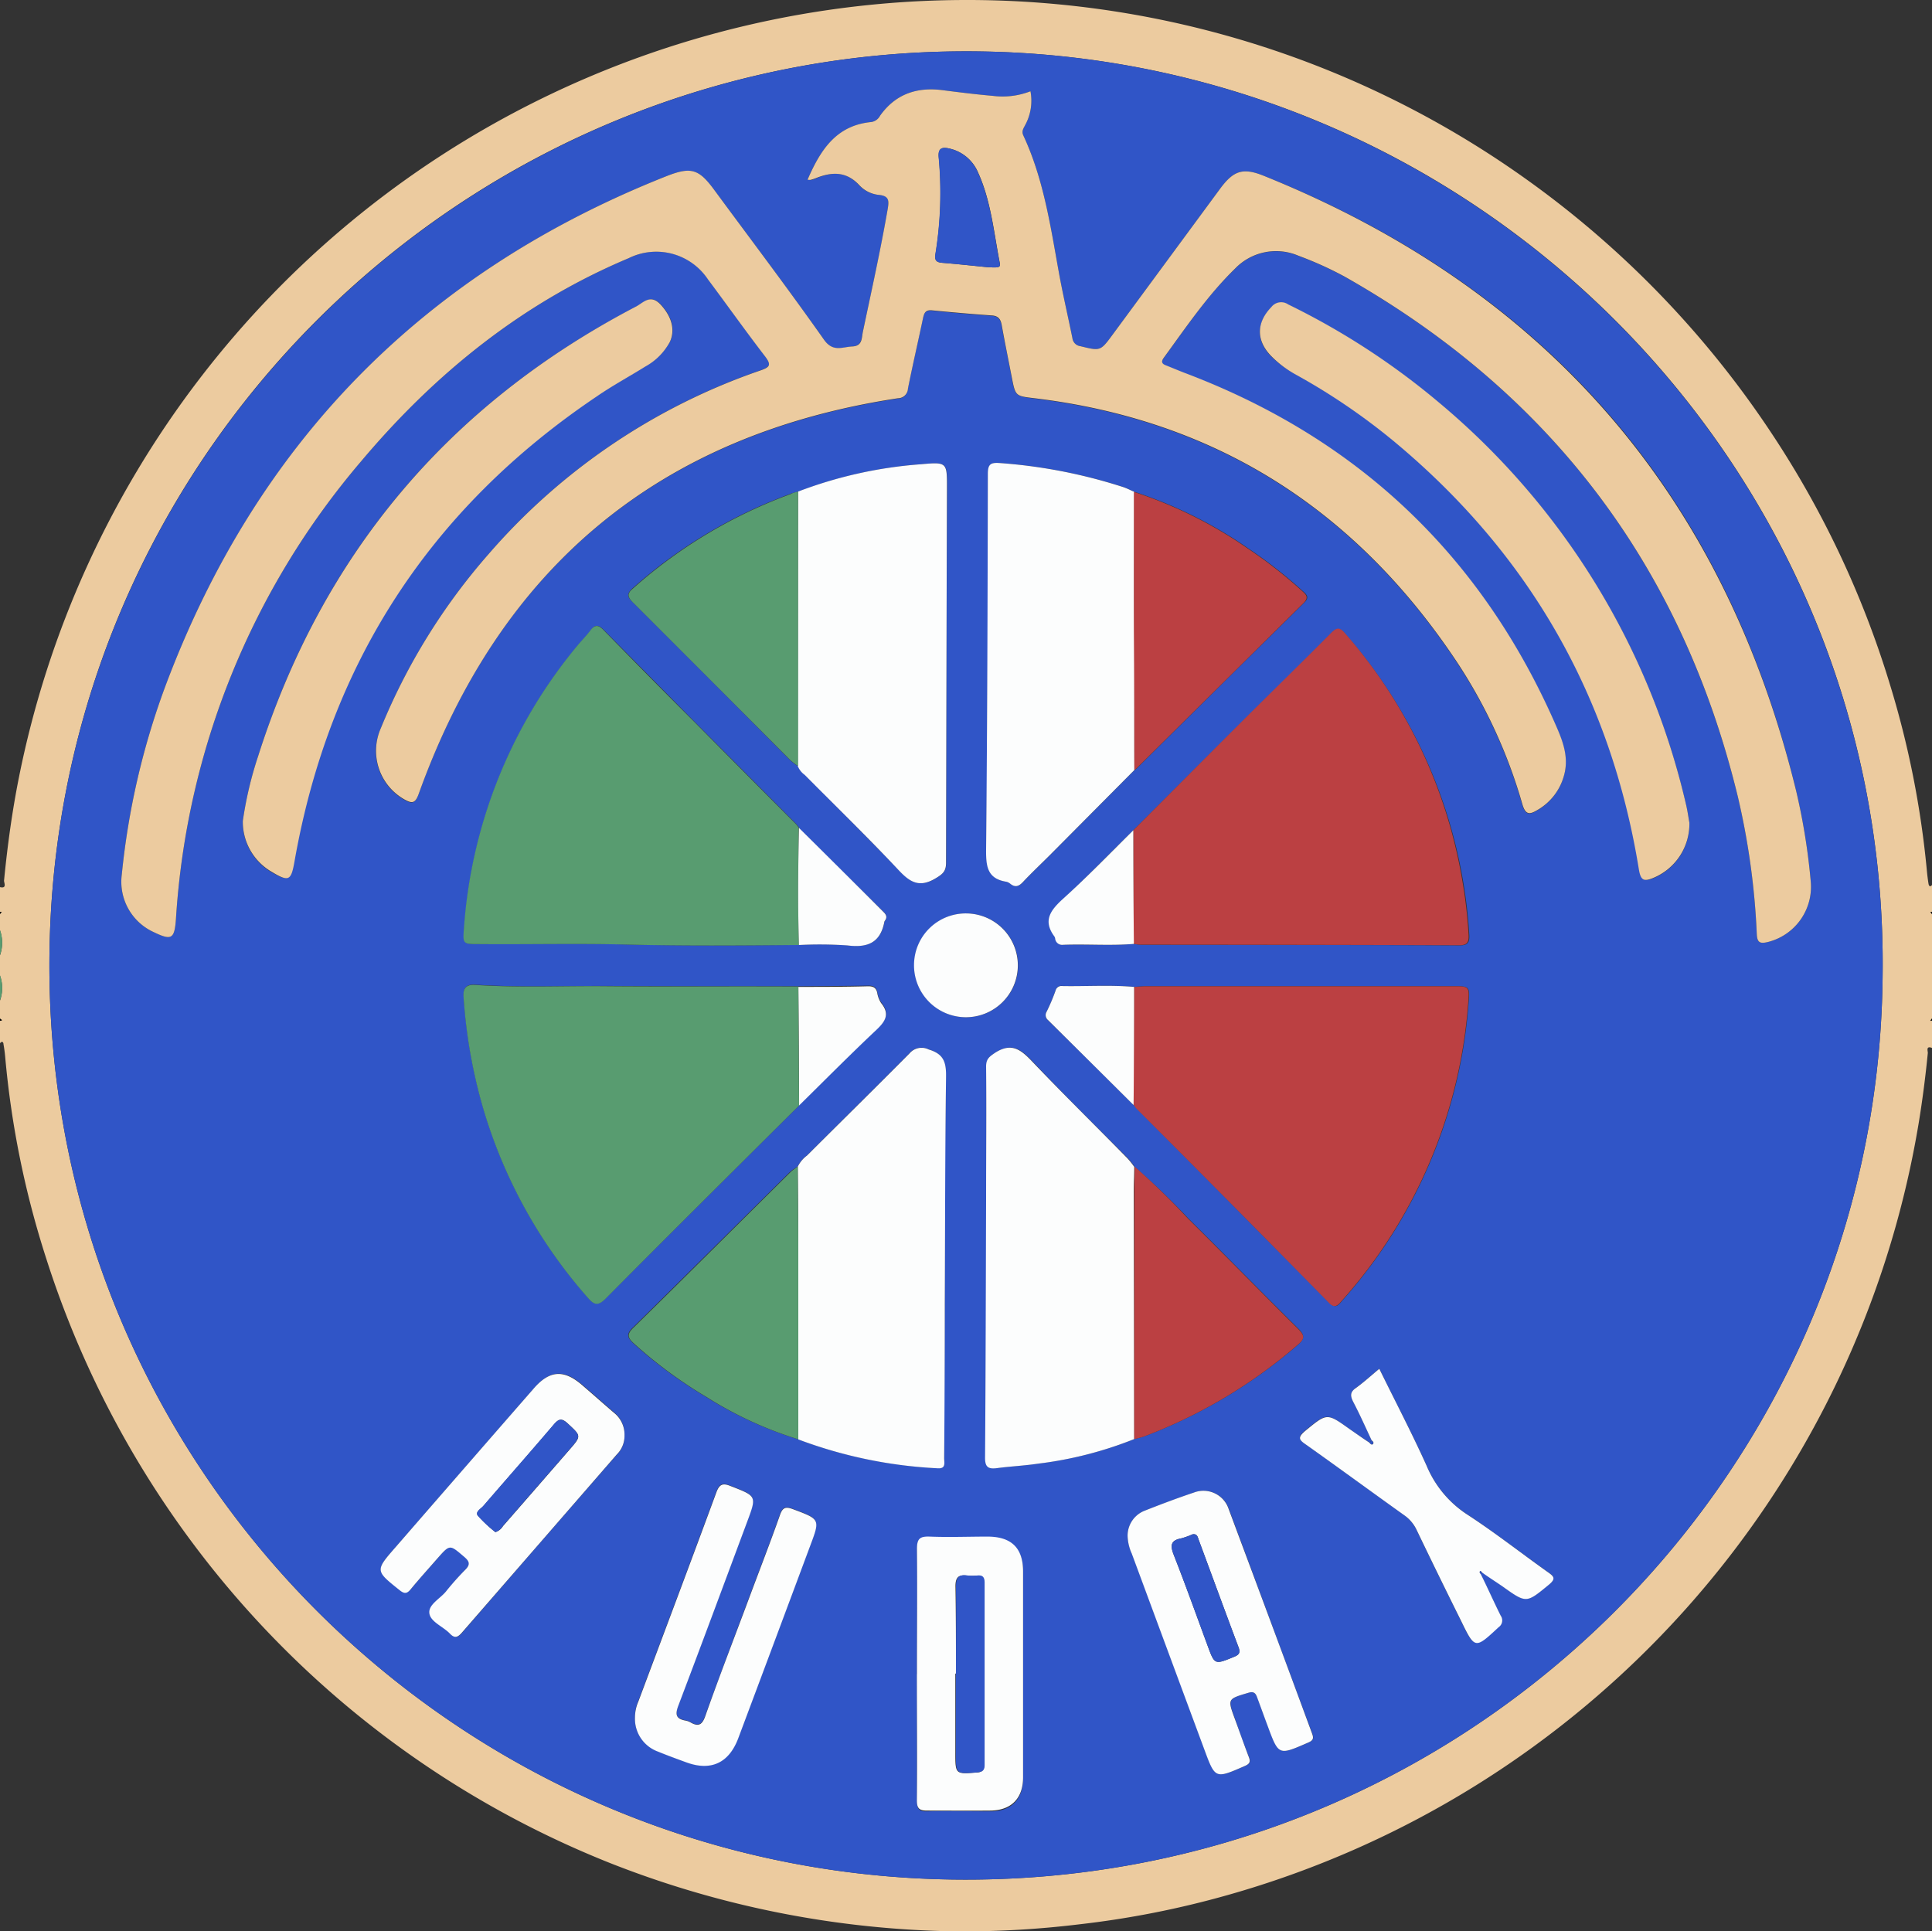 <svg xmlns="http://www.w3.org/2000/svg" viewBox="0 0 276.88 276.8"><rect x="0" y="0" width="276.88" height="276.8" fill="#333333" stroke="none"/><defs><style>.cls-1{fill:#eccb9f;}.cls-2{fill:#589c70;}.cls-3{fill:#010101;}.cls-4{fill:#3055c7;}.cls-5{fill:#bb4042;}.cls-6{fill:#fcfdfd;}</style></defs><g id="Capa_2" data-name="Capa 2"><g id="EFFECTS"><path class="cls-1" d="M0,127.15c1.05.25.55-.67.58-.94.48-4.94,1.15-9.85,2.12-14.72A138.55,138.55,0,0,1,138.28,0a137.77,137.77,0,0,1,80.27,25.56A138.92,138.92,0,0,1,253.9,62.12,137.16,137.16,0,0,1,270.82,98a133.16,133.16,0,0,1,5.32,26.75c.06.64.14,1.29.24,1.92.05.28.2.54.5.17v3.89l-.23,0,.23.3V146l-.24.31h.24v3.89c-.93-.36-.57.49-.6.74-.33,3.32-.75,6.63-1.29,9.93a138.55,138.55,0,0,1-99.06,110.75,133.1,133.1,0,0,1-21.32,4.2,138,138,0,0,1-17.59,1,140.12,140.12,0,0,1-49.44-9.73,138.62,138.62,0,0,1-81-86.85A132,132,0,0,1,.74,151.44q-.08-.88-.24-1.77c0-.3-.21-.51-.5-.14v-3.25l.29-.07L0,146v-2.59a5.27,5.27,0,0,0,0-3.57v-2.92a5.33,5.33,0,0,0,0-3.57V131l.24-.31H0Zm269.8,13C270.89,67.43,212.21,8.39,140.4,7.37S9.28,63,7.14,134.33C4.92,207.92,63.52,268.27,136.36,269.39,209.65,270.52,269,211.94,269.8,140.16Z"/><path class="cls-2" d="M0,133.31a5.33,5.33,0,0,1,0,3.57Z"/><path class="cls-2" d="M0,139.8a5.27,5.27,0,0,1,0,3.57Z"/><path class="cls-3" d="M276.88,146.28h-.24l.24-.31Z"/><path class="cls-3" d="M276.88,131l-.23-.3.23,0Z"/><path class="cls-3" d="M0,130.72H.24L0,131Z"/><path class="cls-3" d="M0,146l.29.25-.29.07Z"/><path class="cls-4" d="M269.8,140.16c-.8,71.78-60.15,130.36-133.44,129.23C63.52,268.27,4.92,207.92,7.14,134.33,9.28,63,68.72,6.35,140.4,7.37S270.89,67.43,269.8,140.16Zm-57.41,85.2c1,.66,2,1.29,2.94,2,3.44,2.46,3.4,2.42,6.65-.25,1.05-.87.71-1.19-.16-1.8-3.87-2.75-7.62-5.68-11.59-8.28a15.41,15.41,0,0,1-5.76-6.92c-2.1-4.67-4.48-9.21-6.8-13.94-1.19,1-2.22,1.93-3.35,2.75-.84.61-.83,1.17-.38,2,.95,1.81,1.78,3.69,2.65,5.54l-.31.32c-1-.68-2-1.35-2.92-2-3.26-2.33-3.21-2.28-6.37.31-1.09.9-.82,1.25.15,1.94,4.7,3.33,9.36,6.75,14.05,10.1a5.31,5.31,0,0,1,1.74,2q3.15,6.56,6.39,13.07c2,4.13,2,4.1,5.42,1a1.18,1.18,0,0,0,.3-1.66c-1-2-1.92-4-2.88-6A1.06,1.06,0,0,0,212.39,225.36Zm-98-19.07a65.75,65.75,0,0,0,20,4.14c1.2.08.91-.82.91-1.45q.06-11.08.09-22.19c0-10.8,0-21.6.18-32.39,0-2.06-.25-3.31-2.49-4a2.26,2.26,0,0,0-2.74.56c-4.87,4.91-9.8,9.76-14.69,14.64a4.3,4.3,0,0,0-1.33,1.6,7.89,7.89,0,0,0-1.06.72c-7.51,7.44-15,14.91-22.52,22.31-1,.94-.88,1.45,0,2.29a64.2,64.2,0,0,0,10.39,7.67A54.39,54.39,0,0,0,114.37,206.29Zm48.21-39.07a11.93,11.93,0,0,0-.89-1.13c-4.59-4.64-9.26-9.21-13.77-14-1.59-1.66-2.9-2.71-5.23-1.25-.88.56-1.35.88-1.34,2,0,6.27,0,12.53,0,18.8,0,12.42-.06,24.84-.15,37.26,0,1.37.47,1.66,1.69,1.51,2-.26,4-.35,5.95-.65a54.87,54.87,0,0,0,13.74-3.52,13.09,13.09,0,0,0,1.4-.37,73,73,0,0,0,22-13.11c1-.89,1-1.38.07-2.33-5.28-5.23-10.48-10.56-15.76-15.79A105.17,105.17,0,0,0,162.58,167.22Zm0-56.85a1.7,1.7,0,0,0,.26-.18q12-11.91,24.07-23.82c.79-.78.3-1.19-.25-1.68a67.11,67.11,0,0,0-7.77-6.08,62.16,62.16,0,0,0-16.33-8.12c-.54-.23-1.06-.51-1.62-.69a74.91,74.91,0,0,0-17.61-3.43c-1.35-.1-1.75.14-1.75,1.56,0,17.93-.08,35.87-.25,53.8,0,2.38.13,4.21,2.9,4.65a1.4,1.4,0,0,1,.57.29c.68.54,1.19.4,1.78-.22,1.26-1.34,2.6-2.6,3.9-3.9Zm-48.24-.57a2.86,2.86,0,0,0,1,1.27c4.48,4.52,9,9,13.41,13.6,1.66,1.78,3,2.63,5.36,1.21,1-.61,1.48-1,1.48-2.21q0-26.88.13-53.75c0-3.66,0-3.71-3.71-3.38a62,62,0,0,0-17.61,3.92c-.36.1-.74.17-1.09.3A70.21,70.21,0,0,0,90.67,84.3c-.88.79-.79,1.26,0,2Q102,97.6,113.19,108.92A12.33,12.33,0,0,0,114.33,109.8ZM162.42,119c-3.34,3.27-6.6,6.64-10,9.8-1.78,1.63-3,3.12-1.25,5.44a.76.76,0,0,1,.1.31,1,1,0,0,0,1.12.87c3.38-.08,6.78.15,10.16-.13a6.32,6.32,0,0,0,1,.13q22.85,0,45.7.08c1.14,0,1.37-.5,1.32-1.47a69.09,69.09,0,0,0-1-8.36A71.75,71.75,0,0,0,192.75,90.8c-.77-.89-1.19-.85-2,0-4.1,4.14-8.28,8.2-12.41,12.32C173,108.4,167.73,113.72,162.42,119Zm-47.9,39.41c3.69-3.63,7.33-7.31,11.08-10.87,1.29-1.22,2-2.26.69-3.87a3.86,3.86,0,0,1-.56-1.5c-.17-.71-.59-.91-1.29-.9-3.34.05-6.68.06-10,.09-9.29,0-18.57,0-27.86-.05-6.15,0-12.3.23-18.45-.18-1.21-.08-1.78.38-1.68,1.7a74.6,74.6,0,0,0,2.92,16.36A71.51,71.51,0,0,0,84.26,186c.87,1,1.42,1.22,2.53.11C96,176.86,105.26,167.67,114.52,158.45Zm0-39.79a5,5,0,0,0-.4-.51q-7.25-7.29-14.49-14.58-6.49-6.55-13-13.15c-.77-.8-1.32-1-2,0-.55.73-1.2,1.38-1.79,2.09a71.11,71.11,0,0,0-16.31,40.64c-.17,2.21-.11,2.2,2.18,2.2,7,0,13.94-.11,20.9.06,8.32.21,16.63.14,24.94.07a57.32,57.32,0,0,1,6.94.06c2.87.36,4.7-.41,5.27-3.39a.41.41,0,0,1,.07-.15c.37-.49.21-.86-.19-1.25Q120.52,124.7,114.47,118.66Zm48,39.73a5,5,0,0,0,.39.52q13.8,13.91,27.58,27.83c.95,1,1.37.3,1.9-.31a72,72,0,0,0,18.08-42.61c.19-2.43.17-2.43-2.2-2.43q-21.94,0-43.91,0c-.59,0-1.18.06-1.77.09-3.44-.3-6.88-.06-10.32-.13a.88.88,0,0,0-1,.67,27.74,27.74,0,0,1-1.27,3,.93.93,0,0,0,.22,1.27Q156.35,152.3,162.46,158.39ZM115.73,25.76c.34,0,.39.08.44.06a6.75,6.75,0,0,0,.76-.25c2.27-.95,4.35-1.07,6.21,1A4.43,4.43,0,0,0,126,27.94c1.44.11,1.41.82,1.22,2-1,5.91-2.33,11.76-3.56,17.63-.19.91-.12,2-1.52,2.09s-2.77.9-4.07-1c-5.1-7.24-10.45-14.3-15.71-21.44-2.22-3-3.33-3.36-6.9-1.95Q43.23,46,23.6,98.61a108.3,108.3,0,0,0-6.15,26.78,7.92,7.92,0,0,0,4.43,8.14c2.72,1.32,3.13,1.09,3.34-1.88A111.72,111.72,0,0,1,51.77,66.1C62.34,53.54,74.86,43.41,90.11,37A8.89,8.89,0,0,1,101.45,40c2.75,3.68,5.41,7.43,8.21,11.07.91,1.19.7,1.52-.65,2A90.34,90.34,0,0,0,70,79.44a88.67,88.67,0,0,0-15.45,25,8,8,0,0,0,3.3,10.14c1.1.65,1.62.7,2.14-.75,11.64-32.51,34.48-51.5,68.68-56.7a1.44,1.44,0,0,0,1.43-1.38c.67-3.34,1.44-6.65,2.14-10,.16-.75.31-1.32,1.31-1.22,2.85.28,5.7.53,8.55.73.95.06,1.28.52,1.44,1.38.45,2.5,1,5,1.44,7.48.53,2.67.53,2.64,3.18,3,26.23,3.14,46.31,16.15,60.78,38.06a73.67,73.67,0,0,1,9.21,20.12c.46,1.59,1.06,1.52,2.21.82a8.14,8.14,0,0,0,3.75-4.88c.69-2.4,0-4.58-.94-6.74q-15.89-36.83-53.4-51c-.91-.35-1.8-.73-2.71-1.09-.61-.23-.68-.55-.29-1.09,3.22-4.4,6.28-9,10.21-12.77a8.14,8.14,0,0,1,9.14-1.86,50.84,50.84,0,0,1,6.63,3Q237,64.71,249.05,114.17a105.77,105.77,0,0,1,2.72,19.72c.06,1.24.48,1.39,1.58,1.13a8.15,8.15,0,0,0,6.16-8.59,92,92,0,0,0-2.11-13.11Q242,49.6,181.12,25.2c-3-1.21-4.34-.75-6.27,1.86L159.47,47.94c-1.77,2.41-1.77,2.38-4.63,1.68a1.32,1.32,0,0,1-1.15-1.15c-.63-3.12-1.36-6.22-1.93-9.36-1.21-6.69-2.19-13.44-5.1-19.69-.29-.61,0-1,.26-1.49a7.31,7.31,0,0,0,.76-4.85,11,11,0,0,1-5.39.66c-2.42-.21-4.83-.51-7.24-.82-3.68-.47-6.73.57-8.93,3.67a1.7,1.7,0,0,1-1.25.9C119.82,18,117.57,21.52,115.73,25.76ZM34.8,117.67a8.28,8.28,0,0,0,4,7.27c2.5,1.46,2.81,1.29,3.3-1.49q7.44-42.54,43.3-66.62c2.28-1.54,4.71-2.85,7-4.31A8.76,8.76,0,0,0,96,49c.85-1.76.27-3.71-1.36-5.42-1.37-1.45-2.41-.19-3.42.34Q50.81,64.95,37,108.36A53.48,53.48,0,0,0,34.8,117.67Zm207.31.23c-.1-.55-.23-1.51-.46-2.45a106.19,106.19,0,0,0-35.5-57.77,104.9,104.9,0,0,0-21.54-14,1.77,1.77,0,0,0-2.4.37c-2.16,2.24-2.21,4.79-.06,7a15.25,15.25,0,0,0,3.66,2.66A91.06,91.06,0,0,1,200,63.36c19.27,16.1,31,36.54,35,61.36.23,1.51.71,1.63,2,1.13A8.38,8.38,0,0,0,242.11,117.9ZM89.5,205.76A4,4,0,0,0,88,202.43c-1.51-1.31-3-2.63-4.52-3.93-2.63-2.28-4.67-2.15-6.94.46q-9.9,11.35-19.78,22.72c-3,3.41-3,3.39.55,6.2.66.53,1,.54,1.57-.11,1.23-1.5,2.54-2.94,3.82-4.41,1.8-2.07,1.77-2,3.83-.29.77.65,1,1.1.18,1.89a39.77,39.77,0,0,0-2.77,3.17c-.85,1-2.5,2-2.37,3.09s1.94,1.87,2.89,2.88c.68.73,1.11.68,1.78-.09q11.07-12.8,22.2-25.55A3.76,3.76,0,0,0,89.5,205.76Zm72.1,14.4a6.58,6.58,0,0,0,.62,2.5q5.19,14,10.4,28.08c1.57,4.25,1.56,4.23,5.78,2.39.69-.3.89-.57.6-1.3-.73-1.8-1.37-3.64-2-5.46-1.06-2.88-1.05-2.85,1.89-3.73.75-.23,1.07,0,1.31.66.47,1.38,1,2.74,1.51,4.1,1.57,4.24,1.56,4.21,5.76,2.38.72-.31.87-.58.6-1.3-4-10.72-7.94-21.46-11.95-32.17a3.81,3.81,0,0,0-5-2.38c-2.35.79-4.68,1.67-7,2.58A3.84,3.84,0,0,0,161.6,220.16ZM131.41,240h0c0,6.05,0,12.11,0,18.16,0,1.13.32,1.49,1.45,1.46,3-.07,6.06,0,9.08,0s4.68-1.73,4.69-4.77q0-14.75,0-29.5c0-3.39-1.66-5-5.11-5-2.75,0-5.51.07-8.26,0-1.38,0-1.87.26-1.84,1.76C131.47,228,131.41,234,131.41,240ZM91,246.16A5,5,0,0,0,94.26,251c1.34.56,2.71,1.05,4.08,1.55,3.53,1.29,6.11.1,7.45-3.47q5.16-13.79,10.31-27.59c1.43-3.81,1.41-3.77-2.48-5.23-1.05-.39-1.48-.25-1.86.84-1.41,4-2.93,7.89-4.4,11.84-2.11,5.66-4.26,11.31-6.31,17-.44,1.24-1,1.52-2.08.9a2.32,2.32,0,0,0-.76-.28c-1.4-.26-1.44-.94-1-2.18,3.33-8.77,6.59-17.57,9.87-26.37,1.36-3.65,1.33-3.61-2.36-5.05-1.11-.44-1.61-.37-2.07.88-3.68,10-7.45,20-11.19,30A5.76,5.76,0,0,0,91,246.16ZM138.5,130.92a7.44,7.44,0,1,0,7.4,7.44A7.44,7.44,0,0,0,138.5,130.92Z"/><path class="cls-1" d="M115.73,25.76c1.84-4.24,4.09-7.79,9.14-8.27a1.7,1.7,0,0,0,1.25-.9c2.2-3.1,5.25-4.14,8.93-3.67,2.41.31,4.82.61,7.24.82a11,11,0,0,0,5.39-.66,7.31,7.31,0,0,1-.76,4.85c-.25.49-.55.88-.26,1.49,2.91,6.25,3.89,13,5.1,19.69.57,3.14,1.3,6.24,1.93,9.36a1.32,1.32,0,0,0,1.15,1.15c2.86.7,2.86.73,4.63-1.68l15.38-20.88c1.93-2.61,3.27-3.07,6.27-1.86q60.74,24.48,76.28,88.12a92,92,0,0,1,2.11,13.11,8.15,8.15,0,0,1-6.16,8.59c-1.1.26-1.52.11-1.58-1.13a105.77,105.77,0,0,0-2.72-19.72q-12-49.42-56.32-74.51a50.84,50.84,0,0,0-6.63-3A8.14,8.14,0,0,0,177,38.5c-3.93,3.82-7,8.37-10.21,12.77-.39.54-.32.86.29,1.09.91.36,1.8.74,2.71,1.09q37.51,14.17,53.4,51c.93,2.16,1.63,4.34.94,6.74a8.14,8.14,0,0,1-3.75,4.88c-1.15.7-1.75.77-2.21-.82a73.67,73.67,0,0,0-9.21-20.12c-14.47-21.91-34.55-34.92-60.78-38.06-2.65-.32-2.65-.29-3.18-3-.48-2.5-1-5-1.44-7.48-.16-.86-.49-1.32-1.44-1.38-2.85-.2-5.7-.45-8.55-.73-1-.1-1.15.47-1.31,1.22-.7,3.33-1.47,6.64-2.14,10a1.44,1.44,0,0,1-1.43,1.38c-34.2,5.2-57,24.19-68.68,56.7-.52,1.45-1,1.4-2.14.75a8,8,0,0,1-3.3-10.14A88.67,88.67,0,0,1,70,79.44a90.34,90.34,0,0,1,39-26.35c1.35-.47,1.56-.8.65-2-2.8-3.64-5.46-7.39-8.21-11.07A8.89,8.89,0,0,0,90.11,37C74.86,43.41,62.34,53.54,51.77,66.1a111.72,111.72,0,0,0-26.55,65.55c-.21,3-.62,3.2-3.34,1.88a7.92,7.92,0,0,1-4.43-8.14A108.3,108.3,0,0,1,23.6,98.61Q43.19,46,95.46,25.27c3.57-1.41,4.68-1.07,6.9,1.95,5.26,7.14,10.61,14.2,15.71,21.44,1.3,1.86,2.6,1.07,4.07,1s1.33-1.18,1.52-2.09c1.23-5.87,2.54-11.72,3.56-17.63.19-1.14.22-1.85-1.22-2a4.43,4.43,0,0,1-2.86-1.41c-1.86-2-3.94-1.91-6.21-1a6.75,6.75,0,0,1-.76.25S116.07,25.81,115.73,25.76Zm25.74,12.53c1.8.1,1.95.07,1.79-.73-.84-4.32-1.24-8.77-3.09-12.84a5.84,5.84,0,0,0-4.06-3.42c-1.1-.26-1.71-.09-1.57,1.3a54.43,54.43,0,0,1-.48,13.85c-.14.89.15,1.15,1,1.22C137.29,37.85,139.54,38.1,141.47,38.29Z"/><path class="cls-5" d="M162.53,141.45c.59,0,1.18-.09,1.77-.09q22,0,43.91,0c2.37,0,2.39,0,2.2,2.43a72,72,0,0,1-18.08,42.61c-.53.61-1,1.28-1.9.31q-13.76-14-27.58-27.83a5,5,0,0,1-.39-.52Q162.49,149.92,162.53,141.45Z"/><path class="cls-2" d="M114.5,135.45c-8.31.07-16.62.14-24.94-.07-7-.17-13.93,0-20.9-.06-2.29,0-2.35,0-2.18-2.2A71.11,71.11,0,0,1,82.79,92.48c.59-.71,1.24-1.36,1.79-2.09.73-1,1.28-.77,2,0q6.44,6.61,13,13.15,7.23,7.31,14.49,14.58a5,5,0,0,1,.4.51C114.38,124.26,114.32,129.85,114.5,135.45Z"/><path class="cls-2" d="M114.52,158.45c-9.26,9.22-18.53,18.41-27.73,27.69-1.11,1.11-1.66.88-2.53-.11a71.51,71.51,0,0,1-14.91-26.8,74.6,74.6,0,0,1-2.92-16.36c-.1-1.32.47-1.78,1.68-1.7,6.15.41,12.3.13,18.45.18,9.29.08,18.57,0,27.86.05Q114.47,149.92,114.52,158.45Z"/><path class="cls-5" d="M162.42,119c5.31-5.32,10.59-10.64,15.91-15.94,4.13-4.12,8.31-8.18,12.41-12.32.82-.83,1.24-.87,2,0a71.75,71.75,0,0,1,16.73,34.91,69.09,69.09,0,0,1,1,8.36c.05,1-.18,1.47-1.32,1.47q-22.84-.07-45.7-.08a6.32,6.32,0,0,1-1-.13Q162.45,127.19,162.42,119Z"/><path class="cls-6" d="M114.37,70.46A62,62,0,0,1,132,66.54c3.71-.33,3.72-.28,3.71,3.38q-.08,26.88-.13,53.75c0,1.2-.46,1.6-1.48,2.21-2.36,1.42-3.7.57-5.36-1.21-4.36-4.64-8.93-9.08-13.41-13.6a2.86,2.86,0,0,1-1-1.27Q114.35,90.14,114.37,70.46Z"/><path class="cls-6" d="M162.57,110.37l-12.1,12.18c-1.3,1.3-2.64,2.56-3.9,3.9-.59.62-1.1.76-1.78.22a1.4,1.4,0,0,0-.57-.29c-2.77-.44-2.92-2.27-2.9-4.65.17-17.93.22-35.87.25-53.8,0-1.42.4-1.66,1.75-1.56a74.91,74.91,0,0,1,17.61,3.43c.56.18,1.08.46,1.62.69,0,6.62-.05,13.24,0,19.86S162.54,103.69,162.57,110.37Z"/><path class="cls-6" d="M162.55,206.26a54.87,54.87,0,0,1-13.74,3.52c-2,.3-4,.39-5.95.65-1.22.15-1.7-.14-1.69-1.51.09-12.42.11-24.84.15-37.26,0-6.27.06-12.53,0-18.8,0-1.09.46-1.41,1.34-2,2.33-1.46,3.64-.41,5.23,1.25,4.51,4.74,9.18,9.31,13.77,14a11.93,11.93,0,0,1,.89,1.13c0,1.19-.07,2.38-.07,3.56Q162.53,188.53,162.55,206.26Z"/><path class="cls-6" d="M114.33,167.22a4.3,4.3,0,0,1,1.33-1.6c4.89-4.88,9.82-9.73,14.69-14.64a2.26,2.26,0,0,1,2.74-.56c2.24.67,2.52,1.92,2.49,4-.14,10.79-.13,21.59-.18,32.39q0,11.1-.09,22.19c0,.63.29,1.53-.91,1.45a65.75,65.75,0,0,1-20-4.14q0-13.81,0-27.61C114.4,174.86,114.36,171,114.33,167.22Z"/><path class="cls-1" d="M34.8,117.67A53.48,53.48,0,0,1,37,108.36Q50.81,65,91.18,43.92c1-.53,2-1.79,3.42-.34C96.23,45.29,96.81,47.24,96,49a8.76,8.76,0,0,1-3.49,3.52c-2.34,1.46-4.77,2.77-7,4.31q-35.81,24.11-43.3,66.62c-.49,2.78-.8,3-3.3,1.49A8.28,8.28,0,0,1,34.8,117.67Z"/><path class="cls-1" d="M242.11,117.9a8.38,8.38,0,0,1-5.22,7.95c-1.25.5-1.73.38-2-1.13-4-24.82-15.68-45.26-35-61.36a91.06,91.06,0,0,0-14.17-9.66A15.25,15.25,0,0,1,182.15,51c-2.15-2.23-2.1-4.78.06-7a1.77,1.77,0,0,1,2.4-.37,104.9,104.9,0,0,1,21.54,14,106.19,106.19,0,0,1,35.5,57.77C241.88,116.39,242,117.35,242.11,117.9Z"/><path class="cls-5" d="M162.57,110.37q0-10-.06-20c0-6.62,0-13.24,0-19.86a62.16,62.16,0,0,1,16.33,8.12,67.11,67.11,0,0,1,7.77,6.08c.55.49,1,.9.25,1.68q-12,11.89-24.07,23.82A1.7,1.7,0,0,1,162.57,110.37Z"/><path class="cls-2" d="M114.37,70.46q0,19.68,0,39.34a12.33,12.33,0,0,1-1.14-.88q-11.25-11.3-22.52-22.57c-.79-.79-.88-1.26,0-2a70.21,70.21,0,0,1,22.61-13.54C113.63,70.63,114,70.56,114.37,70.46Z"/><path class="cls-2" d="M114.33,167.22c0,3.82.07,7.64.07,11.46q0,13.8,0,27.61a54.39,54.39,0,0,1-13.18-6.08,64.2,64.2,0,0,1-10.39-7.67c-.93-.84-1-1.35,0-2.29,7.54-7.4,15-14.87,22.52-22.31A7.89,7.89,0,0,1,114.33,167.22Z"/><path class="cls-5" d="M162.55,206.26q0-17.74,0-35.48c0-1.18.05-2.37.07-3.56a105.17,105.17,0,0,1,7.64,7.44c5.28,5.23,10.48,10.56,15.76,15.79,1,1,1,1.44-.07,2.33a73,73,0,0,1-22,13.11A13.09,13.09,0,0,1,162.55,206.26Z"/><path class="cls-6" d="M89.5,205.76a3.76,3.76,0,0,1-1.1,2.7Q77.3,221.23,66.2,234c-.67.77-1.1.82-1.78.09-1-1-2.75-1.66-2.89-2.88s1.52-2.06,2.37-3.09A39.77,39.77,0,0,1,66.67,225c.8-.79.59-1.24-.18-1.89-2.06-1.75-2-1.78-3.83.29-1.28,1.47-2.59,2.91-3.82,4.41-.54.65-.91.64-1.57.11-3.51-2.81-3.53-2.79-.55-6.2Q66.61,210.33,76.5,199c2.27-2.61,4.31-2.74,6.94-.46,1.51,1.3,3,2.62,4.52,3.93A4,4,0,0,1,89.5,205.76ZM71,219.6a2,2,0,0,0,1.09-.87q4.74-5.43,9.47-10.88c1.8-2.07,1.76-2-.21-3.84-.88-.81-1.32-.63-2,.2-3.32,3.9-6.72,7.75-10.07,11.64-.35.4-1.21.85-.78,1.4A19.21,19.21,0,0,0,71,219.6Z"/><path class="cls-6" d="M161.6,220.16a3.84,3.84,0,0,1,2.49-3.65c2.31-.91,4.64-1.79,7-2.58a3.81,3.81,0,0,1,5,2.38c4,10.71,8,21.45,11.95,32.17.27.72.12,1-.6,1.3-4.2,1.83-4.19,1.86-5.76-2.38-.51-1.36-1-2.72-1.51-4.1-.24-.71-.56-.89-1.31-.66-2.94.88-2.95.85-1.89,3.73.67,1.82,1.31,3.66,2,5.46.29.73.09,1-.6,1.3-4.22,1.84-4.21,1.86-5.78-2.39q-5.19-14-10.4-28.08A6.58,6.58,0,0,1,161.6,220.16Zm9.31-.25a10.91,10.91,0,0,1-1.61.58c-1.54.29-1.61,1-1.09,2.36,1.7,4.33,3.26,8.7,4.87,13.06,1,2.73,1,2.69,3.76,1.57.8-.32.94-.64.64-1.43-1.92-5.1-3.79-10.23-5.69-15.34C171.65,220.33,171.6,219.81,170.91,219.91Z"/><path class="cls-6" d="M131.41,240c0-6,.06-12,0-18,0-1.5.46-1.81,1.84-1.76,2.75.11,5.51,0,8.26,0,3.45,0,5.11,1.64,5.11,5q0,14.74,0,29.5c0,3-1.67,4.74-4.69,4.77s-6.05,0-9.08,0c-1.13,0-1.45-.33-1.45-1.46.06-6,0-12.11,0-18.16Zm5.56-.12h-.06v11.33c0,3.12,0,3.08,3.13,2.84.8-.07,1-.39,1-1.1q0-13,0-26.06c0-.74-.22-1.12-1-1.06a7,7,0,0,1-1.45,0c-1.25-.17-1.68.27-1.66,1.59C137,231.55,137,235.71,137,239.86Z"/><path class="cls-6" d="M91,246.16a5.76,5.76,0,0,1,.48-2.27c3.74-10,7.51-20,11.19-30,.46-1.25,1-1.32,2.07-.88,3.69,1.44,3.72,1.4,2.36,5.05-3.28,8.8-6.54,17.6-9.87,26.37-.47,1.24-.43,1.92,1,2.18a2.32,2.32,0,0,1,.76.28c1.1.62,1.64.34,2.08-.9,2-5.68,4.2-11.33,6.31-17,1.47-3.95,3-7.87,4.4-11.84.38-1.09.81-1.23,1.86-.84,3.89,1.46,3.91,1.42,2.48,5.23q-5.14,13.8-10.31,27.59c-1.34,3.57-3.92,4.76-7.45,3.47-1.37-.5-2.74-1-4.08-1.55A5,5,0,0,1,91,246.16Z"/><path class="cls-6" d="M196.59,206.48c-.87-1.85-1.7-3.73-2.65-5.54-.45-.87-.46-1.43.38-2,1.13-.82,2.16-1.76,3.35-2.75,2.32,4.73,4.7,9.27,6.8,13.94a15.41,15.41,0,0,0,5.76,6.92c4,2.6,7.72,5.53,11.59,8.28.87.61,1.21.93.16,1.8-3.25,2.67-3.21,2.71-6.65.25-1-.69-2-1.32-2.94-2-.07-.07-.18-.22-.2-.2-.21.11-.13.25,0,.39,1,2,1.88,4,2.88,6a1.18,1.18,0,0,1-.3,1.66c-3.39,3.15-3.39,3.18-5.42-1q-3.24-6.51-6.39-13.07a5.31,5.31,0,0,0-1.74-2c-4.69-3.35-9.35-6.77-14.05-10.1-1-.69-1.24-1-.15-1.94,3.16-2.59,3.11-2.64,6.37-.31,1,.69,1.94,1.36,2.92,2,.12.12.27.35.45.16S196.77,206.6,196.59,206.48Z"/><path class="cls-6" d="M138.5,130.92a7.44,7.44,0,1,1-7.51,7.35A7.41,7.41,0,0,1,138.5,130.92Z"/><path class="cls-6" d="M114.52,158.45q0-8.52-.1-17c3.34,0,6.68,0,10-.09.7,0,1.12.19,1.29.9a3.86,3.86,0,0,0,.56,1.5c1.31,1.61.6,2.65-.69,3.87C121.85,151.14,118.21,154.82,114.52,158.45Z"/><path class="cls-6" d="M162.53,141.45q0,8.48-.07,16.94-6.12-6.09-12.25-12.17A.93.93,0,0,1,150,145a27.74,27.74,0,0,0,1.27-3,.88.88,0,0,1,1-.67C155.65,141.39,159.09,141.15,162.53,141.45Z"/><path class="cls-6" d="M114.5,135.45c-.18-5.6-.12-11.19,0-16.79q6.06,6,12.12,12.06c.4.39.56.76.19,1.25a.41.41,0,0,0-.07.15c-.57,3-2.4,3.75-5.27,3.39A57.32,57.32,0,0,0,114.5,135.45Z"/><path class="cls-6" d="M162.42,119q0,8.14.08,16.29c-3.38.28-6.78,0-10.16.13a1,1,0,0,1-1.12-.87.76.76,0,0,0-.1-.31c-1.73-2.32-.53-3.81,1.25-5.44C155.82,125.68,159.08,122.31,162.42,119Z"/><path class="cls-4" d="M141.47,38.29c-1.93-.19-4.18-.44-6.43-.62-.83-.07-1.12-.33-1-1.22a54.43,54.43,0,0,0,.48-13.85c-.14-1.39.47-1.56,1.57-1.3a5.84,5.84,0,0,1,4.06,3.42c1.85,4.07,2.25,8.52,3.09,12.84C143.42,38.36,143.27,38.39,141.47,38.29Z"/><path class="cls-4" d="M71,219.6a19.21,19.21,0,0,1-2.53-2.35c-.43-.55.43-1,.78-1.4,3.35-3.89,6.75-7.74,10.07-11.64.71-.83,1.15-1,2-.2,2,1.82,2,1.77.21,3.84q-4.73,5.44-9.47,10.88A2,2,0,0,1,71,219.6Z"/><path class="cls-4" d="M170.91,219.91c.69-.1.74.42.88.8,1.9,5.11,3.77,10.24,5.69,15.34.3.79.16,1.11-.64,1.43-2.76,1.12-2.75,1.16-3.76-1.57-1.61-4.36-3.17-8.73-4.87-13.06-.52-1.33-.45-2.07,1.09-2.36A10.91,10.91,0,0,0,170.91,219.91Z"/><path class="cls-4" d="M137,239.86c0-4.15.06-8.31,0-12.46,0-1.32.41-1.76,1.66-1.59a7,7,0,0,0,1.45,0c.79-.06,1,.32,1,1.06q0,13,0,26.06c0,.71-.18,1-1,1.1-3.14.24-3.13.28-3.13-2.84V239.86Z"/><path class="cls-4" d="M196.59,206.48c.18.12.29.32.14.48s-.33,0-.45-.16Z"/><path class="cls-4" d="M212.16,225.55c-.1-.14-.18-.28,0-.39,0,0,.13.13.2.2A1.06,1.06,0,0,1,212.16,225.55Z"/></g></g></svg>